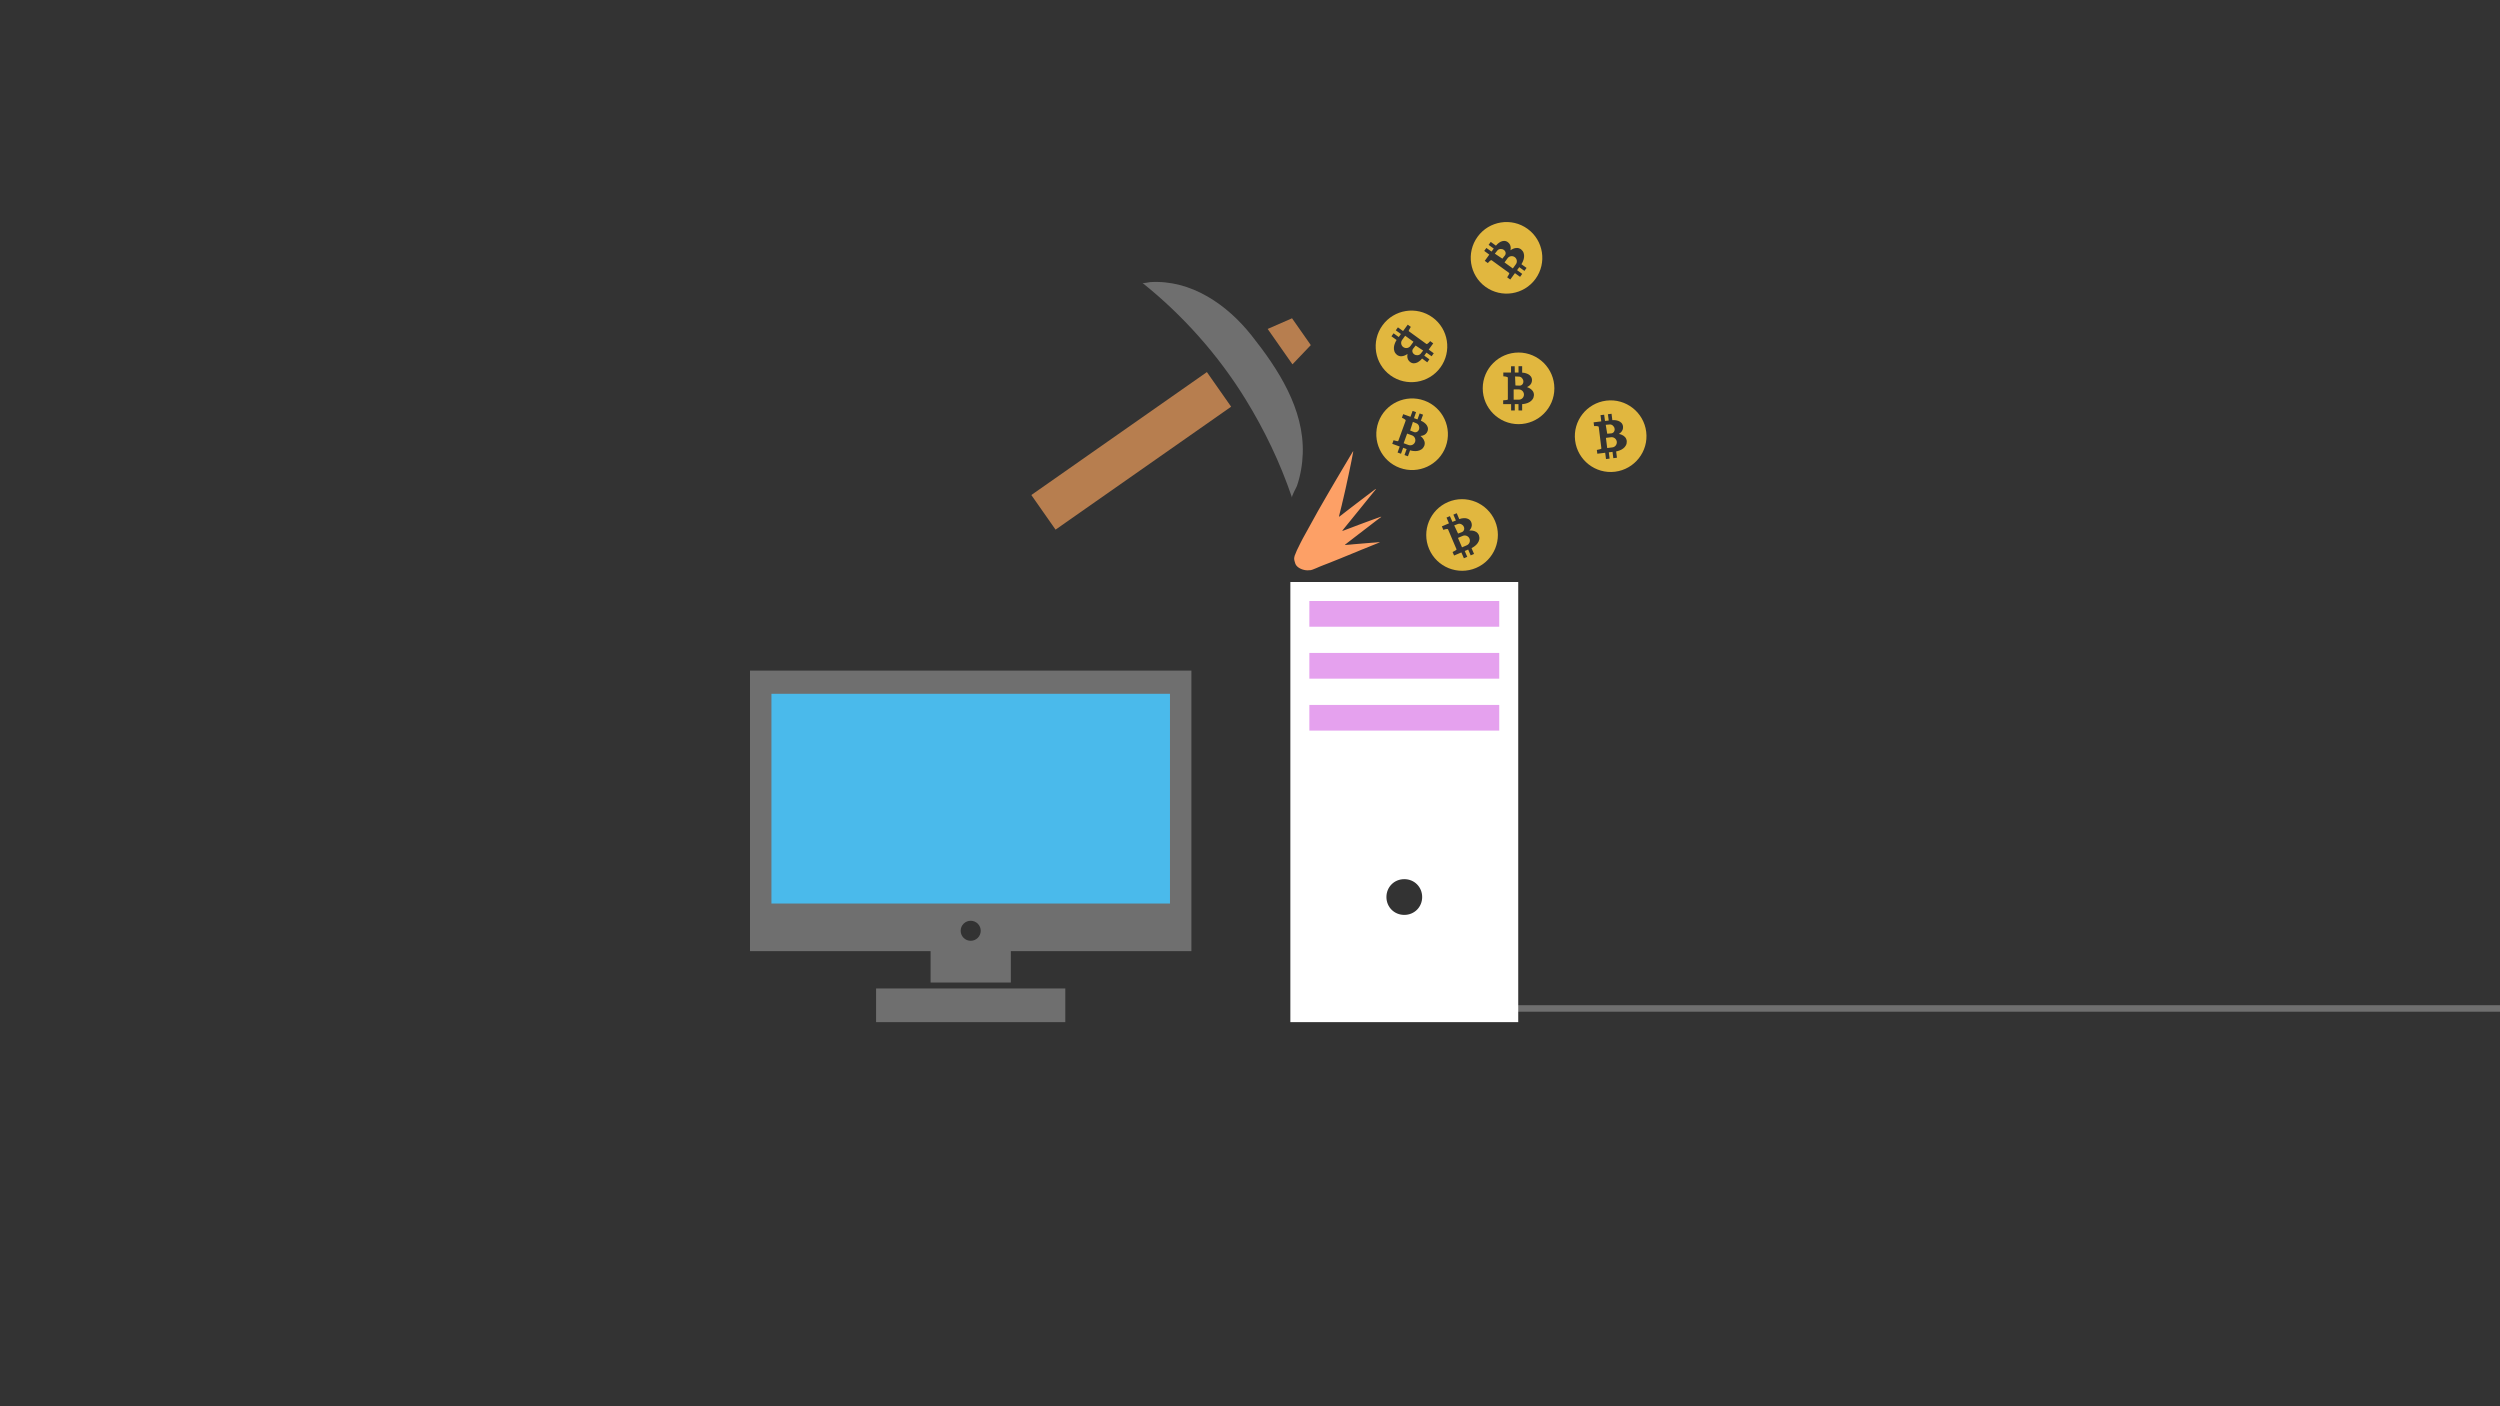 <?xml version="1.0" encoding="UTF-8"?>
<svg width="1920px" height="1080px" viewBox="0 0 1920 1080" version="1.1" xmlns="http://www.w3.org/2000/svg" xmlns:xlink="http://www.w3.org/1999/xlink">
    <rect x="0" y="0" width="1920" height="1080" fill="#333333" stroke="none"/>
    <!-- Generator: Sketch 46.2 (44496) - http://www.bohemiancoding.com/sketch -->
    <title>bitcoinMining</title>
    <desc>Created with Sketch.</desc>
    <defs></defs>
    <g id="Actual-Slides" stroke="none" stroke-width="1" fill="none" fill-rule="evenodd">
        <g id="bitcoinMining">
            <path d="M1044.312,774.5 L1942.484,774.5" id="Path-7" stroke="#6F6F6F" stroke-width="5"></path>
            <g id="Group-3" transform="translate(576, 170)">
                <rect id="Rectangle-4-Copy" fill="#E5A1EE" x="427.718" y="278.439" width="158.282" height="177"></rect>
                <g id="Group-2" transform="translate(480, 0)" fill-rule="nonzero" fill="#E1B73F">
                    <path d="M37.911,137.657 C23.676,132.485 7.826,139.821 2.653,154.091 C-2.52,168.36 4.855,184.171 19.089,189.343 C33.324,194.515 49.174,187.179 54.347,172.909 C59.52,158.64 52.145,142.829 37.911,137.657 Z M35.746,175.073 C34.865,175.697 33.838,176.101 32.774,176.284 C31.71,176.504 30.61,176.504 29.436,176.357 C28.628,176.247 27.785,176.101 26.941,175.844 L25.29,180.429 L22.648,179.475 L24.299,174.89 L21.621,173.9 L19.97,178.485 L17.328,177.531 L18.979,172.946 L13.256,170.855 L14.247,168.104 L15.09,168.324 C15.384,168.434 15.788,168.507 16.338,168.654 C17.035,168.837 17.292,168.801 17.365,168.837 C17.659,168.837 17.769,168.764 17.769,168.764 C17.842,168.691 17.915,168.581 17.989,168.36 L23.492,153.211 C23.565,152.99 23.565,152.844 23.565,152.697 C23.565,152.66 23.492,152.55 23.309,152.367 C23.052,152.11 22.722,151.927 22.428,151.707 C22.025,151.486 21.694,151.34 21.474,151.193 L20.667,150.826 L21.658,148.075 L27.234,150.092 L28.885,145.581 L31.527,146.534 L29.949,151.12 L32.627,152.11 L34.278,147.525 L36.92,148.478 L35.232,153.1 C35.783,153.321 36.296,153.614 36.773,153.871 C37.617,154.384 38.351,154.971 39.048,155.668 C39.708,156.365 40.185,157.172 40.479,158.089 C40.772,159.043 40.735,160.07 40.369,161.097 C40.038,161.978 39.561,162.711 38.901,163.298 C38.277,163.848 37.507,164.252 36.663,164.509 C36.149,164.656 35.562,164.766 34.939,164.839 C35.562,165.352 36.113,165.866 36.59,166.453 C37.25,167.223 37.727,168.104 38.021,169.131 C38.314,170.158 38.241,171.295 37.837,172.432 C37.36,173.496 36.7,174.413 35.746,175.073 Z M30.775,169.4 C31.488,167.362 30.454,165.11 28.421,164.359 L24.675,163 L22,170.401 L25.745,171.76 C27.779,172.511 30.026,171.438 30.775,169.4 Z M33.821,159.702 C34.39,157.915 33.554,155.863 31.982,155.178 L29.107,154 L27,160.614 L29.876,161.793 C31.481,162.439 33.253,161.527 33.821,159.702 Z" id="Combined-Shape"></path>
                    <path d="M50.263,112.184 C59.158,99.926 56.475,82.669 44.184,73.763 C31.893,64.857 14.662,67.588 5.767,79.845 C-3.129,92.103 -0.445,109.361 11.846,118.267 C24.137,127.173 41.367,124.442 50.263,112.184 Z M14.892,99.79 C14.536,98.772 14.431,97.673 14.548,96.6 C14.63,95.516 14.933,94.458 15.398,93.37 C15.726,92.625 16.1,91.854 16.579,91.113 L12.626,88.263 L14.271,85.986 L18.224,88.837 L19.914,86.536 L15.962,83.685 L17.606,81.408 L21.559,84.259 L25.147,79.334 L27.518,81.045 L27.074,81.795 C26.887,82.047 26.706,82.415 26.413,82.903 C26.044,83.523 26.009,83.78 25.953,83.84 C25.872,84.122 25.913,84.248 25.913,84.248 C25.963,84.339 26.048,84.44 26.24,84.571 L39.286,94.037 C39.477,94.168 39.618,94.209 39.759,94.249 C39.795,94.259 39.921,94.219 40.148,94.093 C40.465,93.917 40.733,93.65 41.025,93.429 C41.348,93.102 41.58,92.825 41.782,92.653 L42.357,91.979 L44.728,93.689 L41.252,98.494 L45.134,101.324 L43.489,103.601 L39.516,100.82 L37.826,103.122 L41.778,105.973 L40.134,108.249 L36.156,105.353 C35.792,105.821 35.369,106.234 34.991,106.622 C34.264,107.291 33.498,107.835 32.636,108.313 C31.784,108.755 30.876,108.991 29.914,109.021 C28.916,109.04 27.939,108.722 27.053,108.086 C26.298,107.526 25.724,106.865 25.342,106.068 C24.985,105.317 24.809,104.465 24.795,103.584 C24.796,103.049 24.852,102.455 24.953,101.835 C24.287,102.293 23.642,102.68 22.946,102.977 C22.024,103.4 21.046,103.615 19.978,103.614 C18.91,103.613 17.837,103.229 16.855,102.528 C15.964,101.776 15.264,100.889 14.892,99.79 Z M21.716,96.575 C23.479,97.823 25.929,97.449 27.211,95.702 L29.55,92.476 L23.172,87.864 L20.834,91.09 C19.552,92.837 19.963,95.293 21.716,96.575 Z M30.199,102.177 C31.759,103.216 33.963,102.978 35.054,101.656 L36.98,99.216 L31.202,95.368 L29.277,97.808 C28.213,99.172 28.601,101.127 30.199,102.177 Z" id="Combined-Shape"></path>
                    <path d="M78.767,11.845 C69.871,24.103 72.555,41.361 84.846,50.267 C97.137,59.173 114.367,56.442 123.263,44.184 C132.158,31.926 129.475,14.669 117.184,5.763 C104.893,-3.143 87.662,-0.412 78.767,11.845 Z M114.137,24.24 C114.494,25.258 114.598,26.357 114.482,27.43 C114.4,28.513 114.096,29.571 113.632,30.659 C113.304,31.405 112.93,32.176 112.45,32.916 L116.403,35.767 L114.758,38.043 L110.806,35.192 L109.115,37.494 L113.068,40.345 L111.423,42.621 L107.47,39.77 L103.883,44.695 L101.511,42.985 L101.955,42.234 C102.142,41.983 102.324,41.615 102.617,41.126 C102.985,40.507 103.021,40.25 103.076,40.189 C103.157,39.907 103.117,39.781 103.117,39.781 C103.067,39.69 102.981,39.59 102.79,39.458 L89.743,29.992 C89.552,29.861 89.411,29.821 89.27,29.78 C89.235,29.77 89.109,29.81 88.882,29.936 C88.564,30.112 88.297,30.379 88.004,30.601 C87.682,30.928 87.45,31.205 87.248,31.376 L86.673,32.051 L84.301,30.34 L87.778,25.536 L83.896,22.705 L85.54,20.429 L89.513,23.209 L91.204,20.908 L87.251,18.057 L88.896,15.78 L92.874,18.677 C93.237,18.208 93.661,17.796 94.039,17.408 C94.765,16.738 95.532,16.195 96.394,15.717 C97.246,15.274 98.153,15.038 99.115,15.009 C100.113,14.989 101.09,15.308 101.977,15.944 C102.732,16.504 103.306,17.164 103.688,17.961 C104.045,18.712 104.22,19.564 104.234,20.446 C104.234,20.98 104.178,21.575 104.077,22.194 C104.742,21.736 105.387,21.349 106.083,21.052 C107.006,20.63 107.983,20.414 109.052,20.415 C110.12,20.416 111.193,20.8 112.175,21.501 C113.066,22.253 113.765,23.141 114.137,24.24 Z M107.313,27.454 C105.551,26.207 103.1,26.58 101.818,28.328 L99.48,31.554 L105.857,36.165 L108.195,32.939 C109.478,31.192 109.066,28.736 107.313,27.454 Z M98.831,21.853 C97.27,20.814 95.066,21.051 93.975,22.374 L92.05,24.813 L97.827,28.661 L99.753,26.222 C100.817,24.857 100.428,22.902 98.831,21.853 Z" id="Combined-Shape"></path>
                    <path d="M56.125,215.549 C42.186,221.474 35.599,237.649 41.547,251.613 C47.496,265.577 63.671,272.111 77.61,266.185 C91.548,260.26 98.136,244.085 92.187,230.121 C86.239,216.157 70.063,209.623 56.125,215.549 Z M80.06,244.39 C79.841,245.446 79.365,246.442 78.712,247.302 C78.084,248.188 77.279,248.939 76.32,249.632 C75.655,250.102 74.937,250.571 74.145,250.958 L76.065,255.438 L73.483,256.542 L71.563,252.062 L68.929,253.164 L70.848,257.644 L68.266,258.748 L66.346,254.268 L60.735,256.643 L59.583,253.955 L60.35,253.54 C60.64,253.421 60.985,253.199 61.487,252.931 C62.122,252.59 62.285,252.388 62.364,252.365 C62.578,252.164 62.609,252.036 62.609,252.036 C62.612,251.932 62.591,251.801 62.495,251.59 L56.187,236.757 C56.091,236.546 55.991,236.439 55.891,236.332 C55.866,236.305 55.737,236.274 55.478,236.265 C55.115,236.253 54.748,236.344 54.383,236.383 C53.938,236.497 53.597,236.615 53.335,236.658 L52.495,236.94 L51.343,234.252 L56.798,231.925 L54.928,227.499 L57.51,226.395 L59.484,230.824 L62.118,229.722 L60.198,225.243 L62.78,224.139 L64.698,228.67 C65.251,228.456 65.827,228.32 66.351,228.183 C67.318,227.983 68.255,227.911 69.24,227.946 C70.198,228.005 71.098,228.27 71.938,228.741 C72.803,229.238 73.477,230.014 73.909,231.016 C74.268,231.885 74.419,232.746 74.336,233.626 C74.256,234.454 73.967,235.274 73.525,236.038 C73.25,236.495 72.895,236.976 72.489,237.455 C73.296,237.405 74.048,237.406 74.798,237.51 C75.806,237.623 76.755,237.941 77.67,238.492 C78.585,239.043 79.307,239.925 79.788,241.032 C80.164,242.135 80.307,243.256 80.06,244.39 Z M72.555,243.631 C71.687,241.654 69.394,240.712 67.395,241.549 L63.729,243.11 L66.82,250.347 L70.486,248.787 C72.485,247.949 73.397,245.632 72.555,243.631 Z M68.169,234.46 C67.366,232.766 65.355,231.835 63.739,232.406 L60.832,233.506 L63.802,239.78 L66.709,238.68 C68.324,238.058 68.998,236.183 68.169,234.46 Z" id="Combined-Shape"></path>
                    <path d="M177.64,137.689 C162.608,139.543 151.817,153.275 153.686,168.338 C155.555,183.401 169.303,194.14 184.335,192.286 C199.367,190.432 210.158,176.7 208.289,161.637 C206.42,146.574 192.671,135.835 177.64,137.689 Z M192.698,172.01 C192.196,172.965 191.464,173.791 190.6,174.438 C189.751,175.117 188.771,175.616 187.658,176.019 C186.889,176.287 186.07,176.539 185.202,176.694 L185.813,181.529 L183.026,181.878 L182.415,177.043 L179.579,177.376 L180.19,182.212 L177.404,182.561 L176.793,177.726 L170.744,178.461 L170.378,175.56 L171.229,175.373 C171.541,175.338 171.934,175.22 172.491,175.101 C173.195,174.948 173.407,174.799 173.489,174.798 C173.751,174.665 173.816,174.55 173.816,174.55 C173.848,174.451 173.863,174.319 173.829,174.09 L171.854,158.093 C171.819,157.864 171.753,157.733 171.686,157.602 C171.67,157.569 171.554,157.505 171.308,157.424 C170.962,157.312 170.585,157.299 170.223,157.236 C169.764,157.223 169.403,157.242 169.14,157.211 L168.254,157.251 L167.888,154.35 L173.773,153.616 L173.195,148.846 L175.982,148.497 L176.658,153.298 L179.494,152.965 L178.883,148.13 L181.67,147.781 L182.265,152.665 C182.855,152.611 183.446,152.64 183.987,152.652 C184.972,152.726 185.893,152.916 186.83,153.221 C187.735,153.542 188.526,154.044 189.204,154.728 C189.899,155.445 190.332,156.377 190.472,157.458 C190.577,158.393 190.485,159.263 190.163,160.086 C189.857,160.859 189.354,161.568 188.719,162.18 C188.328,162.544 187.855,162.909 187.332,163.257 C188.121,163.432 188.845,163.639 189.536,163.946 C190.474,164.332 191.299,164.9 192.027,165.682 C192.754,166.464 193.205,167.511 193.362,168.707 C193.42,169.872 193.248,170.988 192.698,172.01 Z M185.693,169.212 C185.403,167.072 183.459,165.535 181.306,165.789 L177.353,166.278 L178.329,174.087 L182.283,173.598 C184.435,173.344 185.951,171.368 185.693,169.212 Z M184.005,159.188 C183.7,157.338 182.023,155.888 180.312,155.992 L177.215,156.247 L178.341,163.097 L181.438,162.842 C183.162,162.689 184.327,161.071 184.005,159.188 Z" id="Combined-Shape"></path>
                    <path d="M110.251,100.744 C95.106,100.752 82.722,113.067 82.741,128.246 C82.76,143.424 95.097,155.758 110.243,155.75 C125.388,155.742 137.773,143.427 137.753,128.249 C137.734,113.07 125.397,100.736 110.251,100.744 Z M121.014,136.644 C120.4,137.531 119.573,138.262 118.636,138.798 C117.711,139.369 116.677,139.745 115.524,140.009 C114.728,140.182 113.884,140.332 113.004,140.38 L113.021,145.253 L110.212,145.26 L110.195,140.387 L107.34,140.372 L107.357,145.246 L104.548,145.253 L104.531,140.379 L98.438,140.372 L98.428,137.448 L99.296,137.366 C99.61,137.369 100.014,137.3 100.581,137.25 C101.299,137.184 101.528,137.062 101.609,137.071 C101.885,136.971 101.963,136.864 101.963,136.864 C102.007,136.77 102.039,136.641 102.032,136.409 L102.022,120.291 C102.016,120.059 101.965,119.921 101.915,119.783 C101.903,119.749 101.796,119.67 101.561,119.561 C101.232,119.407 100.859,119.348 100.508,119.242 C100.053,119.173 99.693,119.148 99.436,119.085 L98.552,119.017 L98.542,116.092 L104.472,116.081 L104.48,111.277 L107.289,111.269 L107.375,116.118 L110.23,116.132 L110.213,111.259 L113.022,111.252 L113.017,116.172 C113.609,116.191 114.192,116.291 114.728,116.369 C115.697,116.563 116.587,116.864 117.48,117.28 C118.339,117.709 119.063,118.304 119.653,119.066 C120.255,119.862 120.572,120.839 120.578,121.93 C120.569,122.87 120.372,123.723 119.952,124.5 C119.554,125.231 118.968,125.873 118.263,126.403 C117.83,126.717 117.316,127.021 116.755,127.303 C117.517,127.572 118.21,127.867 118.859,128.255 C119.743,128.753 120.492,129.417 121.119,130.282 C121.746,131.147 122.066,132.241 122.076,133.447 C121.992,134.61 121.685,135.698 121.014,136.644 Z M114.403,133.013 C114.376,130.854 112.634,129.091 110.466,129.081 L106.482,129.085 L106.499,136.955 L110.484,136.951 C112.651,136.961 114.396,135.185 114.403,133.013 Z M113.949,122.858 C113.872,120.985 112.384,119.342 110.673,119.236 L107.568,119.113 L107.851,126.049 L110.956,126.172 C112.685,126.231 114.039,124.767 113.949,122.858 Z" id="Combined-Shape"></path>
                </g>
                <g id="noun_1102789" transform="translate(415, 277)" fill-rule="nonzero" fill="#FFFFFF">
                    <path d="M0,0 L0,338 L175,338 L175,0 L0,0 Z M87.5,255.645 C79.779,255.645 73.775,249.64 73.775,241.919 C73.775,234.198 79.779,228.193 87.5,228.193 C95.221,228.193 101.225,234.198 101.225,241.919 C101.225,249.64 95.221,255.645 87.5,255.645 Z M160.417,114.096 L14.583,114.096 L14.583,94.365 L160.417,94.365 L160.417,114.096 Z M160.417,74.206 L14.583,74.206 L14.583,54.475 L160.417,54.475 L160.417,74.206 Z M160.417,34.315 L14.583,34.315 L14.583,14.584 L160.417,14.584 L160.417,34.315 Z" id="Shape"></path>
                </g>
                <g id="noun_834876" transform="translate(446.553, 221.925) rotate(-16) translate(-446.553, -221.925) translate(408.553, 181.925)" fill-rule="nonzero" fill="#FDA066">
                    <g id="Group" transform="translate(38, 40.303) scale(-1, 1) rotate(-180) translate(-38, -40.303) translate(0, 0.803)">
                        <path d="M65.543,77.978 C65.09,77.552 63.925,76.451 62.937,75.544 C61.964,74.636 60.565,73.33 59.852,72.643 C59.139,71.955 58.083,70.979 57.521,70.456 C56.959,69.934 55.876,68.916 55.122,68.201 C54.367,67.473 52.763,65.946 51.556,64.819 C50.35,63.691 48.773,62.206 48.06,61.519 C46.634,60.144 44.701,58.301 43.946,57.6 C43.686,57.352 42.205,55.936 40.656,54.451 C39.12,52.966 37.145,51.082 36.282,50.243 C35.404,49.418 33.649,47.713 32.374,46.462 C31.085,45.211 29.042,43.231 27.835,42.062 C25.01,39.326 12.779,27.061 10.901,25.08 C10.106,24.242 8.94,23.004 8.296,22.33 C6.966,20.942 4.813,18.549 3.949,17.518 C2.77,16.115 1.275,14.218 1.193,14.012 C1.152,13.902 0.987,13.585 0.823,13.324 C0.165,12.224 0,11.44 0,9.474 C0,7.398 0.178,6.71 1.001,5.349 C2.482,2.943 5.924,0.715 8.776,0.316 C9.16,0.275 9.53,0.165 9.626,0.096 C9.859,-0.096 13.136,0.055 14.397,0.316 C15.001,0.44 16.207,0.605 17.071,0.674 C17.935,0.743 18.867,0.853 19.128,0.894 C19.389,0.935 20.321,1.031 21.185,1.086 C22.049,1.155 23.694,1.306 24.818,1.416 C25.957,1.54 27.52,1.705 28.315,1.774 C29.11,1.856 30.619,2.008 31.674,2.118 C32.73,2.241 34.211,2.379 34.965,2.448 C35.719,2.516 36.487,2.599 36.679,2.654 C36.995,2.723 38.53,2.888 41.273,3.149 C41.876,3.218 43.261,3.369 44.358,3.493 C45.455,3.616 46.908,3.768 47.58,3.836 C49.171,3.988 51.186,4.221 52.256,4.386 C52.722,4.469 53.435,4.524 53.833,4.524 C54.244,4.524 54.82,4.593 55.122,4.661 C55.656,4.785 57.741,5.005 60.126,5.211 C60.771,5.266 61.936,5.376 62.732,5.473 C63.527,5.555 64.761,5.693 65.474,5.775 C67.257,5.968 67.353,6.036 66.16,6.27 C65.597,6.366 64.83,6.518 64.446,6.6 C64.075,6.669 63.486,6.793 63.143,6.848 C62.8,6.903 62.252,7.026 61.909,7.109 C61.566,7.191 60.922,7.315 60.469,7.411 C60.017,7.494 59.249,7.645 58.755,7.755 C58.262,7.851 57.494,8.003 57.041,8.099 C56.589,8.181 55.821,8.333 55.327,8.443 C54.834,8.553 54.258,8.663 54.025,8.704 C53.805,8.731 53.12,8.869 52.516,8.993 C51.913,9.116 51.145,9.268 50.802,9.336 C50.46,9.391 49.692,9.543 49.088,9.68 C48.485,9.804 47.69,9.969 47.306,10.038 C46.936,10.106 46.127,10.258 45.523,10.368 C44.92,10.491 44.084,10.643 43.672,10.711 C41.807,11.041 40.916,11.234 40.848,11.303 C40.683,11.468 40.93,11.811 41.204,11.811 C41.355,11.811 41.588,11.866 41.725,11.949 C41.999,12.1 43.014,12.513 44.426,13.049 C44.577,13.104 44.975,13.255 45.318,13.393 C45.66,13.53 46.058,13.682 46.209,13.737 C46.36,13.792 46.634,13.902 46.826,13.984 C47.018,14.067 47.662,14.328 48.266,14.562 C48.869,14.809 49.486,15.043 49.637,15.112 C49.788,15.167 50.185,15.318 50.528,15.455 C51.515,15.84 51.803,15.95 52.242,16.143 C52.475,16.239 53.27,16.555 54.025,16.83 C54.779,17.119 55.601,17.435 55.848,17.532 C56.808,17.944 57.192,18.109 57.658,18.274 C57.919,18.357 58.262,18.494 58.412,18.563 C58.563,18.618 59.18,18.865 59.784,19.099 C60.387,19.333 61.004,19.567 61.155,19.635 C61.306,19.704 61.703,19.855 62.046,19.993 C62.91,20.337 63.047,20.378 64.651,21.024 C66.16,21.629 66.269,21.67 67.257,22.055 C67.599,22.193 68.066,22.372 68.285,22.468 C68.518,22.564 68.916,22.715 69.176,22.812 C69.437,22.894 69.78,23.032 69.93,23.1 C70.739,23.458 73.098,24.324 73.249,24.324 C73.345,24.324 73.427,24.393 73.427,24.475 C73.427,24.599 73.043,24.613 72.097,24.544 C71.356,24.503 69.862,24.407 68.765,24.338 C67.668,24.269 65.94,24.145 64.926,24.063 C63.911,23.98 62.156,23.857 61.018,23.774 C59.893,23.692 57.823,23.54 56.424,23.43 C55.026,23.32 53.12,23.155 52.174,23.087 C51.227,23.018 49.719,22.88 48.814,22.798 C47.196,22.66 45.386,22.509 42.891,22.317 C42.109,22.262 41.615,22.275 41.615,22.358 C41.615,22.427 41.903,22.66 42.26,22.894 C42.781,23.21 45.359,25.012 47.854,26.799 C48.087,26.951 49.28,27.789 50.528,28.656 C51.776,29.522 53.874,30.979 55.19,31.914 C56.506,32.849 57.686,33.674 57.809,33.743 C58.166,33.963 58.659,34.307 60.99,35.971 C62.169,36.823 63.17,37.524 63.198,37.524 C63.253,37.524 67.586,40.55 67.874,40.797 C67.956,40.866 68.203,41.031 68.422,41.182 C68.916,41.498 73.564,44.757 73.797,44.936 C73.879,45.018 74.263,45.266 74.647,45.5 C75.031,45.747 75.347,45.995 75.347,46.063 C75.347,46.297 74.99,46.215 73.633,45.651 C73.331,45.527 73.098,45.431 70.41,44.4 C69.396,44.015 68.436,43.643 68.285,43.575 C68.134,43.52 67.791,43.382 67.531,43.3 C67.27,43.203 66.873,43.052 66.64,42.956 C66.214,42.777 65.2,42.378 64.72,42.2 C64.569,42.145 64.171,41.993 63.829,41.856 C63.486,41.718 63.088,41.567 62.937,41.512 C62.786,41.457 62.389,41.306 62.046,41.168 C61.703,41.031 61.306,40.88 61.155,40.825 C60.675,40.646 59.66,40.247 59.235,40.068 C59.016,39.972 58.604,39.821 58.344,39.725 C58.083,39.628 57.645,39.463 57.384,39.353 C56.644,39.051 56.397,38.955 55.739,38.693 C55.396,38.556 54.998,38.405 54.847,38.35 C54.697,38.281 54.175,38.088 53.682,37.896 C53.188,37.703 52.146,37.291 51.351,36.974 C49.719,36.328 49.596,36.273 48.746,35.943 C48.403,35.806 48.005,35.654 47.854,35.586 C47.703,35.531 46.936,35.214 46.14,34.912 C45.345,34.596 44.522,34.252 44.289,34.169 C43.014,33.619 42.287,33.372 42.205,33.441 C42.164,33.496 42.397,33.977 42.726,34.527 C43.055,35.077 43.357,35.586 43.384,35.668 C43.412,35.737 43.686,36.191 43.974,36.672 C44.262,37.139 44.495,37.552 44.495,37.579 C44.495,37.621 44.865,38.281 45.331,39.065 C45.798,39.848 46.36,40.825 46.593,41.237 C46.826,41.65 47.114,42.186 47.237,42.406 C47.361,42.64 47.676,43.19 47.923,43.643 C48.17,44.097 48.416,44.537 48.471,44.606 C48.526,44.688 48.773,45.115 49.02,45.568 C49.267,46.022 49.582,46.586 49.705,46.806 C49.829,47.04 50.144,47.59 50.391,48.043 C50.638,48.497 50.953,49.061 51.077,49.281 C51.2,49.515 51.515,50.065 51.762,50.518 C52.009,50.972 52.324,51.536 52.448,51.756 C53.216,53.131 53.586,53.819 54.203,54.987 C54.573,55.702 54.998,56.514 55.149,56.775 C55.423,57.27 56.095,58.507 57.041,60.281 C57.329,60.817 57.809,61.711 58.111,62.275 C58.412,62.839 58.961,63.898 59.345,64.613 C59.715,65.328 60.222,66.29 60.469,66.744 C60.881,67.514 61.237,68.201 63.554,72.656 C67.133,79.545 67.106,79.49 65.543,77.978 Z" id="Shape"></path>
                    </g>
                </g>
                <g id="Screen" transform="translate(0, 345)">
                    <rect id="Rectangle-4" fill="#4ABAEB" x="12" y="10" width="315" height="177"></rect>
                    <g id="noun_1148993" fill="#6F6F6F">
                        <path d="M0,0 L339,0 L339,215.445 L200.32,215.445 L200.32,239.573 L138.68,239.573 L138.68,215.445 L0,215.445 L0,0 Z M16.455,17.83 L16.455,178.927 L322.545,178.927 L322.545,17.83 L16.455,17.83 Z M169.498,192.146 C165.242,192.146 161.794,195.589 161.794,199.84 C161.794,204.092 165.242,207.535 169.498,207.535 C173.755,207.535 177.203,204.092 177.203,199.84 C177.203,195.589 173.755,192.146 169.498,192.146 Z M96.837,244.121 L242.158,244.121 L242.158,270 L197.143,270 L96.837,270 L96.837,244.121 Z" id="Combined-Shape"></path>
                    </g>
                </g>
                <g id="noun_383745" transform="translate(328.512, 150.932) rotate(10) translate(-328.512, -150.932) translate(228.012, 49.932)" fill-rule="nonzero">
                    <rect id="Rectangle-path" fill="#B77E4F" transform="translate(69.712, 132.15) rotate(-45) translate(-69.712, -132.15) " x="-12.592" y="115.921" width="164.608" height="32.458"></rect>
                    <polygon id="Shape" fill="#B77E4F" points="191.429 28.212 173.65 10.433 156.653 21.746 180.116 45.209"></polygon>
                    <path d="M149.177,77.743 C167.594,98.449 183.845,121.115 197.185,145.396 C197.306,145.617 197.428,145.838 197.548,146.06 C196.926,144.909 199.525,137.892 199.742,136.487 C201.033,128.142 200.994,119.577 199.797,111.225 C194.931,77.285 169.907,50.598 145.248,28.737 C122.74,8.781 92.202,-5.446 61.447,2.015 C60.54,2.235 56.479,4.005 55.801,3.636 C90.356,22.457 122.692,47.966 149.177,77.743 Z" id="Shape" fill="#6F6F6F"></path>
                </g>
            </g>
        </g>
    </g>
</svg>